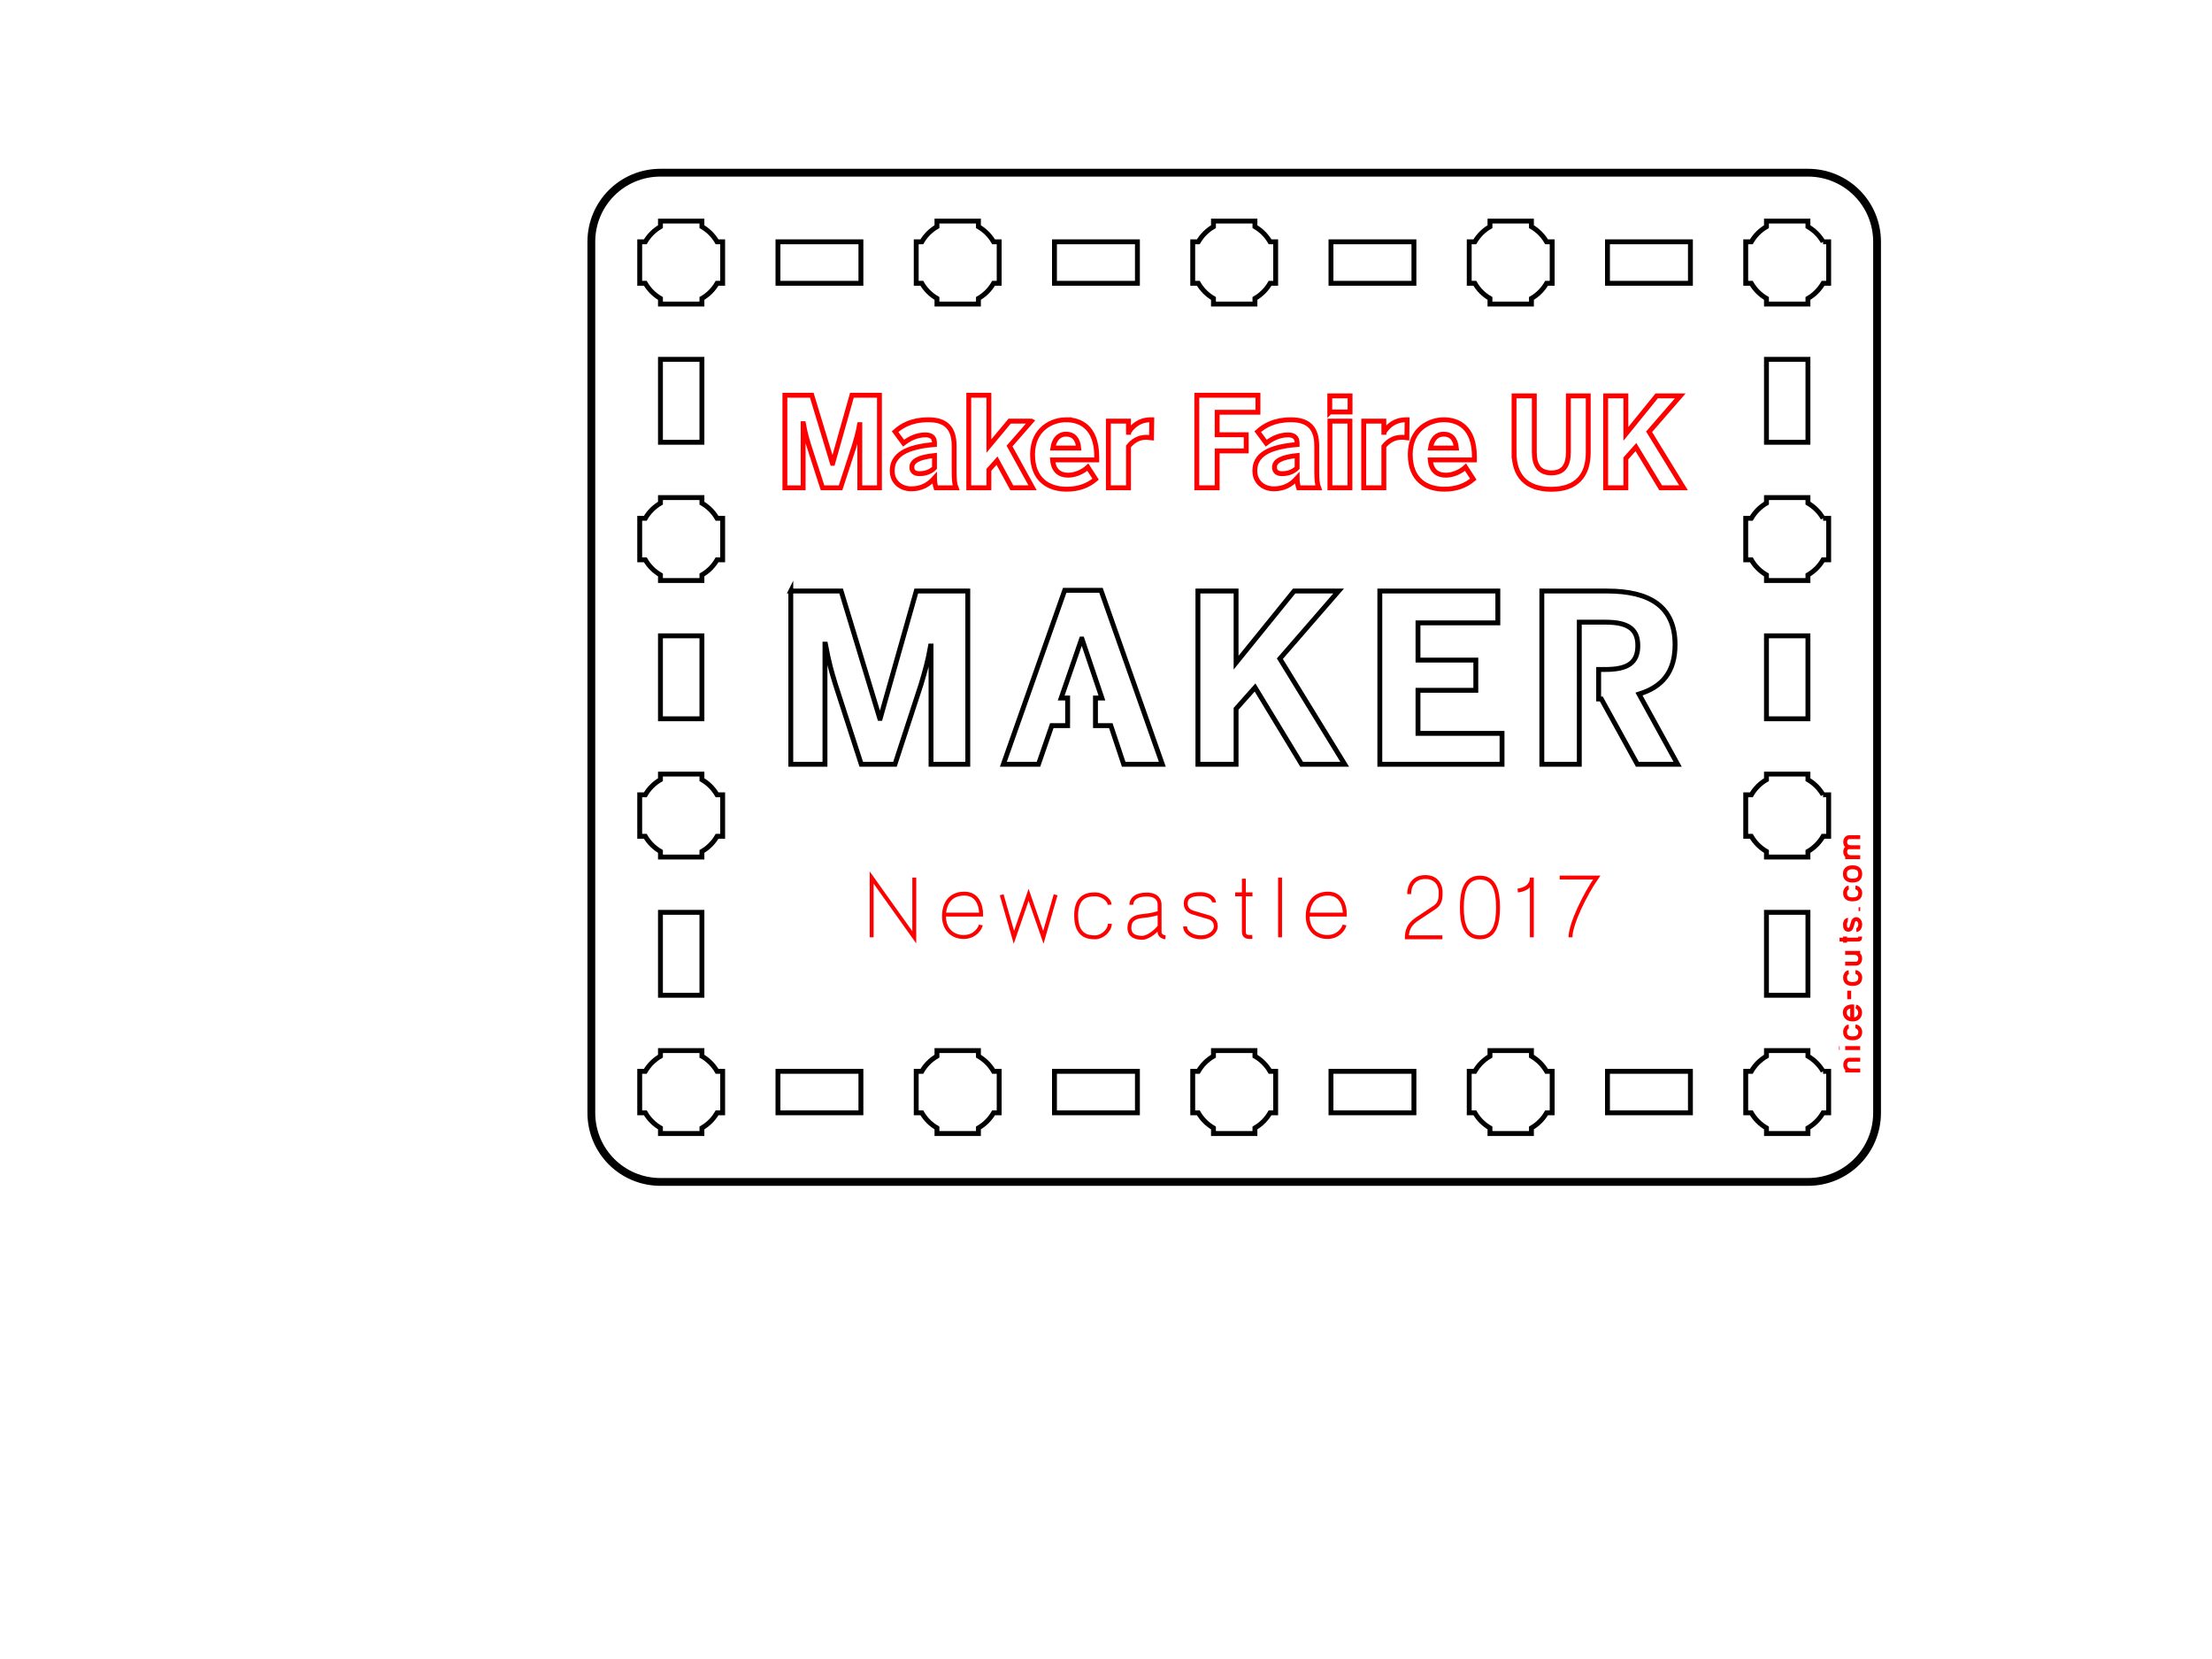 <?xml version="1.0" encoding="UTF-8" standalone="no"?>
<!-- Generator: Adobe Illustrator 15.1.0, SVG Export Plug-In . SVG Version: 6.00 Build 0)  -->

<svg
   xmlns:dc="http://purl.org/dc/elements/1.1/"
   xmlns:cc="http://creativecommons.org/ns#"
   xmlns:rdf="http://www.w3.org/1999/02/22-rdf-syntax-ns#"
   xmlns:svg="http://www.w3.org/2000/svg"
   xmlns="http://www.w3.org/2000/svg"
   xmlns:sodipodi="http://sodipodi.sourceforge.net/DTD/sodipodi-0.dtd"
   xmlns:inkscape="http://www.inkscape.org/namespaces/inkscape"
   version="1.1"
   id="Layer_1"
   x="0px"
   y="0px"
   width="566.93px"
   height="425.2px"
   viewBox="0 0 566.93 425.2"
   enable-background="new 0 0 566.93 425.2"
   xml:space="preserve"
   inkscape:version="0.91 r13725"
   sodipodi:docname="MFBA-2017-MAKER-Curves.svg"><defs
     id="defs3278" /><sodipodi:namedview
     pagecolor="#ffffff"
     bordercolor="#666666"
     borderopacity="1"
     objecttolerance="10"
     gridtolerance="10"
     guidetolerance="10"
     inkscape:pageopacity="0"
     inkscape:pageshadow="2"
     inkscape:window-width="1163"
     inkscape:window-height="768"
     id="namedview3276"
     showgrid="false"
     inkscape:zoom="1.6627469"
     inkscape:cx="203.37977"
     inkscape:cy="207.92984"
     inkscape:window-x="195"
     inkscape:window-y="95"
     inkscape:window-maximized="0"
     inkscape:current-layer="Layer_1"
     inkscape:object-paths="true" /><path
     stroke-miterlimit="10"
     d="m 183.783,61.977 c -0.933,-1.61 -2.271,-2.949 -3.881,-3.881 v -1.434 h -10.63 v 1.434 c -1.61,0.933 -2.949,2.271 -3.881,3.881 h -1.434 v 10.63 h 1.434 c 0.932,1.61 2.271,2.949 3.881,3.881 v 1.434 h 10.63 v -1.434 c 1.61,-0.933 2.949,-2.271 3.881,-3.881 h 1.434 V 61.977 h -1.434 z"
     id="path3152"
     inkscape:connector-curvature="0"
     style="fill:none;stroke:#000000;stroke-width:1.25;stroke-miterlimit:10;stroke-opacity:1" /><path
     style="fill:none;stroke:#000000;stroke-width:1.25;stroke-miterlimit:10;stroke-opacity:1"
     d="m 199.39,61.977 21.26,0 0,10.63 -21.26,0 z"
     id="rect3154" /><path
     style="fill:none;stroke:#000000;stroke-width:1.25;stroke-miterlimit:10;stroke-opacity:1"
     d="m 169.272,92.096 10.63,0 0,21.26 -10.63,0 z"
     id="rect3156" /><path
     stroke-miterlimit="10"
     d="m 183.783,132.843 c -0.933,-1.61 -2.271,-2.949 -3.881,-3.881 v -1.434 h -10.63 v 1.434 c -1.61,0.932 -2.949,2.271 -3.881,3.881 h -1.434 v 10.63 h 1.434 c 0.932,1.61 2.271,2.949 3.881,3.881 v 1.434 h 10.63 v -1.434 c 1.61,-0.932 2.949,-2.271 3.881,-3.881 h 1.434 v -10.63 h -1.434 z"
     id="path3158"
     inkscape:connector-curvature="0"
     style="fill:none;stroke:#000000;stroke-width:1.25;stroke-miterlimit:10;stroke-opacity:1" /><path
     style="fill:none;stroke:#000000;stroke-width:1.25;stroke-miterlimit:10;stroke-opacity:1"
     d="m 169.272,162.962 10.63,0 0,21.26 -10.63,0 z"
     id="rect3160" /><path
     stroke-miterlimit="10"
     d="m 183.783,203.711 c -0.933,-1.609 -2.271,-2.949 -3.881,-3.881 v -1.433 h -10.63 v 1.433 c -1.61,0.932 -2.949,2.273 -3.881,3.881 h -1.434 v 10.63 h 1.434 c 0.932,1.609 2.271,2.949 3.881,3.881 v 1.433 h 10.63 v -1.433 c 1.61,-0.932 2.949,-2.273 3.881,-3.881 h 1.434 v -10.63 h -1.434 z"
     id="path3162"
     inkscape:connector-curvature="0"
     style="fill:none;stroke:#000000;stroke-width:1.25;stroke-miterlimit:10;stroke-opacity:1" /><path
     stroke-miterlimit="10"
     d="m 183.783,274.578 c -0.933,-1.609 -2.271,-2.949 -3.881,-3.881 v -1.433 h -10.63 v 1.433 c -1.61,0.932 -2.949,2.273 -3.881,3.881 h -1.434 v 10.63 h 1.434 c 0.932,1.609 2.271,2.949 3.881,3.881 v 1.433 h 10.63 v -1.433 c 1.61,-0.932 2.949,-2.272 3.881,-3.881 h 1.434 v -10.63 h -1.434 z"
     id="path3164"
     inkscape:connector-curvature="0"
     style="fill:none;stroke:#000000;stroke-width:1.25;stroke-miterlimit:10;stroke-opacity:1" /><path
     style="fill:none;stroke:#000000;stroke-width:1.25;stroke-miterlimit:10;stroke-opacity:1"
     d="m 169.272,233.829 10.63,0 0,21.26 -10.63,0 z"
     id="rect3166" /><path
     style="fill:none;stroke:#000000;stroke-width:1.25;stroke-miterlimit:10;stroke-opacity:1"
     d="m 452.74,92.096 10.63,0 0,21.26 -10.63,0 z"
     id="rect3168" /><path
     stroke-miterlimit="10"
     d="m 467.25,132.843 c -0.931,-1.61 -2.27,-2.949 -3.88,-3.881 v -1.434 H 452.74 v 1.434 c -1.61,0.932 -2.949,2.271 -3.88,3.881 h -1.434 v 10.63 h 1.434 c 0.931,1.61 2.27,2.949 3.88,3.881 v 1.434 h 10.63 v -1.434 c 1.61,-0.932 2.949,-2.271 3.88,-3.881 h 1.434 v -10.63 h -1.434 z"
     id="path3170"
     inkscape:connector-curvature="0"
     style="fill:none;stroke:#000000;stroke-width:1.25;stroke-miterlimit:10;stroke-opacity:1" /><path
     style="fill:none;stroke:#000000;stroke-width:1.25;stroke-miterlimit:10;stroke-opacity:1"
     d="m 452.74,162.962 10.63,0 0,21.26 -10.63,0 z"
     id="rect3172" /><path
     stroke-miterlimit="10"
     d="m 467.25,203.711 c -0.931,-1.609 -2.27,-2.949 -3.88,-3.881 V 198.397 H 452.74 v 1.433 c -1.61,0.932 -2.949,2.273 -3.88,3.881 h -1.434 v 10.63 h 1.434 c 0.931,1.609 2.27,2.949 3.88,3.881 v 1.433 h 10.63 v -1.433 c 1.61,-0.932 2.949,-2.273 3.88,-3.881 h 1.434 v -10.63 h -1.434 z"
     id="path3174"
     inkscape:connector-curvature="0"
     style="fill:none;stroke:#000000;stroke-width:1.25;stroke-miterlimit:10;stroke-opacity:1" /><path
     style="fill:none;stroke:#000000;stroke-width:1.25;stroke-miterlimit:10;stroke-opacity:1"
     d="m 452.74,233.829 10.63,0 0,21.26 -10.63,0 z"
     id="rect3176" /><path
     stroke-miterlimit="10"
     d="m 254.651,61.977 c -0.932,-1.61 -2.271,-2.949 -3.881,-3.881 v -1.434 h -10.63 v 1.434 c -1.61,0.933 -2.949,2.271 -3.881,3.881 h -1.434 v 10.63 h 1.434 c 0.932,1.61 2.271,2.949 3.881,3.881 v 1.434 h 10.63 v -1.434 c 1.61,-0.933 2.949,-2.271 3.881,-3.881 h 1.434 V 61.977 h -1.434 z"
     id="path3178"
     inkscape:connector-curvature="0"
     style="fill:none;stroke:#000000;stroke-width:1.25;stroke-miterlimit:10;stroke-opacity:1" /><path
     style="fill:none;stroke:#000000;stroke-width:1.25;stroke-miterlimit:10;stroke-opacity:1"
     d="m 270.258,61.977 21.26,0 0,10.63 -21.26,0 z"
     id="rect3180" /><path
     stroke-miterlimit="10"
     d="m 325.517,61.977 c -0.931,-1.61 -2.27,-2.949 -3.88,-3.881 v -1.434 h -10.63 v 1.434 c -1.61,0.933 -2.949,2.271 -3.881,3.881 h -1.434 v 10.63 h 1.434 c 0.932,1.61 2.271,2.949 3.881,3.881 v 1.434 h 10.63 v -1.434 c 1.61,-0.933 2.949,-2.271 3.88,-3.881 h 1.434 V 61.977 h -1.434 z"
     id="path3182"
     inkscape:connector-curvature="0"
     style="fill:none;stroke:#000000;stroke-width:1.25;stroke-miterlimit:10;stroke-opacity:1" /><path
     style="fill:none;stroke:#000000;stroke-width:1.25;stroke-miterlimit:10;stroke-opacity:1"
     d="m 341.125,61.977 21.26,0 0,10.63 -21.26,0 z"
     id="rect3184" /><path
     stroke-miterlimit="10"
     d="m 396.384,61.977 c -0.931,-1.61 -2.27,-2.949 -3.88,-3.881 v -1.434 h -10.63 v 1.434 c -1.61,0.933 -2.949,2.271 -3.88,3.881 h -1.434 v 10.63 h 1.434 c 0.931,1.61 2.27,2.949 3.88,3.881 v 1.434 h 10.63 v -1.434 c 1.61,-0.933 2.949,-2.271 3.88,-3.881 h 1.434 V 61.977 h -1.434 z"
     id="path3186"
     inkscape:connector-curvature="0"
     style="fill:none;stroke:#000000;stroke-width:1.25;stroke-miterlimit:10;stroke-opacity:1" /><path
     stroke-miterlimit="10"
     d="m 467.25,61.977 c -0.931,-1.61 -2.27,-2.949 -3.88,-3.881 V 56.662 H 452.74 v 1.434 c -1.61,0.933 -2.949,2.271 -3.88,3.881 h -1.434 v 10.63 h 1.434 c 0.931,1.61 2.27,2.949 3.88,3.881 v 1.434 h 10.63 v -1.434 c 1.61,-0.933 2.949,-2.271 3.88,-3.881 h 1.434 V 61.977 h -1.434 z"
     id="path3188"
     inkscape:connector-curvature="0"
     style="fill:none;stroke:#000000;stroke-width:1.25;stroke-miterlimit:10;stroke-opacity:1" /><path
     style="fill:none;stroke:#000000;stroke-width:1.25;stroke-miterlimit:10;stroke-opacity:1"
     d="m 411.991,61.977 21.26,0 0,10.63 -21.26,0 z"
     id="rect3190" /><path
     style="fill:none;stroke:#000000;stroke-width:1.25;stroke-miterlimit:10;stroke-opacity:1"
     d="m 199.39,274.578 21.26,0 0,10.63 -21.26,0 z"
     id="rect3192" /><path
     stroke-miterlimit="10"
     d="m 254.651,274.578 c -0.932,-1.609 -2.271,-2.949 -3.881,-3.881 v -1.433 h -10.63 v 1.433 c -1.61,0.932 -2.949,2.273 -3.881,3.881 h -1.434 v 10.63 h 1.434 c 0.932,1.609 2.271,2.949 3.881,3.881 v 1.433 h 10.63 v -1.433 c 1.61,-0.932 2.949,-2.272 3.881,-3.881 h 1.434 v -10.63 h -1.434 z"
     id="path3194"
     inkscape:connector-curvature="0"
     style="fill:none;stroke:#000000;stroke-width:1.25;stroke-miterlimit:10;stroke-opacity:1" /><path
     style="fill:none;stroke:#000000;stroke-width:1.25;stroke-miterlimit:10;stroke-opacity:1"
     d="m 270.258,274.578 21.26,0 0,10.63 -21.26,0 z"
     id="rect3196" /><path
     stroke-miterlimit="10"
     d="m 325.517,274.578 c -0.931,-1.609 -2.27,-2.949 -3.88,-3.881 v -1.433 h -10.63 v 1.433 c -1.61,0.932 -2.949,2.273 -3.881,3.881 h -1.434 v 10.63 h 1.434 c 0.932,1.609 2.271,2.949 3.881,3.881 v 1.433 h 10.63 v -1.433 c 1.61,-0.932 2.949,-2.272 3.88,-3.881 h 1.434 v -10.63 h -1.434 z"
     id="path3198"
     inkscape:connector-curvature="0"
     style="fill:none;stroke:#000000;stroke-width:1.25;stroke-miterlimit:10;stroke-opacity:1" /><path
     style="fill:none;stroke:#000000;stroke-width:1.25;stroke-miterlimit:10;stroke-opacity:1"
     d="m 341.125,274.578 21.26,0 0,10.63 -21.26,0 z"
     id="rect3200" /><path
     stroke-miterlimit="10"
     d="m 396.384,274.578 c -0.931,-1.609 -2.27,-2.949 -3.88,-3.881 v -1.433 h -10.63 v 1.433 c -1.61,0.932 -2.949,2.273 -3.88,3.881 h -1.434 v 10.63 h 1.434 c 0.931,1.609 2.27,2.949 3.88,3.881 v 1.433 h 10.63 v -1.433 c 1.61,-0.932 2.949,-2.272 3.88,-3.881 h 1.434 v -10.63 h -1.434 z"
     id="path3202"
     inkscape:connector-curvature="0"
     style="fill:none;stroke:#000000;stroke-width:1.25;stroke-miterlimit:10;stroke-opacity:1" /><path
     stroke-miterlimit="10"
     d="m 467.25,274.578 c -0.931,-1.609 -2.27,-2.949 -3.88,-3.881 v -1.433 H 452.74 v 1.433 c -1.61,0.932 -2.949,2.273 -3.88,3.881 h -1.434 v 10.63 h 1.434 c 0.931,1.609 2.27,2.949 3.88,3.881 v 1.433 h 10.63 v -1.433 c 1.61,-0.932 2.949,-2.272 3.88,-3.881 h 1.434 v -10.63 h -1.434 z"
     id="path3204"
     inkscape:connector-curvature="0"
     style="fill:none;stroke:#000000;stroke-width:1.25;stroke-miterlimit:10;stroke-opacity:1" /><path
     style="fill:none;stroke:#000000;stroke-width:1.25;stroke-miterlimit:10;stroke-opacity:1"
     d="m 411.991,274.578 21.26,0 0,10.63 -21.26,0 z"
     id="rect3206" /><path
     d="m 169.279,44.259 h 294.087 c 9.816,0 17.72,7.905 17.72,17.72 V 285.209 c 0,9.815 -7.904,17.715 -17.72,17.715 H 169.279 c -9.815,0 -17.72,-7.9 -17.72,-17.715 V 61.978 c 0,-9.814 7.905,-17.719 17.72,-17.719 z"
     id="path3208"
     inkscape:connector-curvature="0"
     style="fill:none;stroke:#000000;stroke-width:2;stroke-opacity:1" /><path
     stroke-miterlimit="10"
     d="m 213.413,118.741 h -0.064 l -5.29,-17.439 h -6.893 v 23.724 h 4.68 v -16.448 h 0.064 c 0.514,2.725 0.834,3.753 1.379,5.548 l 3.526,10.901 h 4.616 l 3.558,-10.901 c 0.512,-1.731 0.963,-3.238 1.315,-5.29 h 0.064 v 16.191 h 5.033 v -23.724 h -7.053 l -4.935,17.438 z m 31.129,-4.458 c 0,-4.391 -1.923,-6.699 -6.605,-6.699 -4.263,0 -6.828,1.508 -8.528,3.046 l 2.18,2.948 c 1.571,-1.219 3.431,-2.115 5.61,-2.115 1.669,0 2.31,0.801 2.31,2.053 v 0.416 c -7.501,0.61 -10.836,2.791 -10.836,6.733 0,2.918 2.244,4.618 4.874,4.618 2.531,0 4.391,-0.994 5.963,-2.758 0,0.96 0.161,1.794 0.385,2.5 h 5.129 c -0.354,-0.868 -0.481,-2.115 -0.481,-4.168 v -6.574 z m -5.034,5.643 c -0.866,0.866 -2.115,1.476 -3.913,1.476 -1.121,0 -1.891,-0.545 -1.891,-1.635 0,-1.573 1.732,-2.596 5.804,-3.015 v 3.174 z m 24.811,-11.989 h -5.545 l -5.321,6.381 v -13.018 h -5.161 v 23.724 h 5.161 v -4.616 l 2.084,-2.341 3.783,6.958 h 5.323 l -5.899,-10.706 5.576,-6.381 z m 8.919,-0.352 c -3.528,0 -8.594,2.276 -8.594,8.913 0,6.603 4.265,8.88 8.721,8.88 2.983,0 5.45,-0.865 7.44,-2.565 l -1.989,-3.076 c -1.154,1.056 -3.046,2.05 -5.065,2.05 -2.149,0 -3.719,-1.09 -3.975,-3.91 h 11.316 v -0.769 c -0.001,-7.76 -4.329,-9.523 -7.855,-9.523 z m -3.399,7.246 c 0.385,-2.501 1.763,-3.559 3.366,-3.559 1.925,0 3.013,1.155 3.27,3.559 h -6.636 z m 19.426,-4.041 h -0.031 v -2.854 h -5.161 v 17.088 h 5.161 v -10.614 c 0.961,-1.249 2.501,-2.339 4.553,-2.339 0.319,0 1.153,0.064 1.346,0.096 l 0.064,-4.584 h -0.16 c -3.206,0.001 -4.843,1.764 -5.771,3.206 z m 22.696,-5.129 h 10.451 v -4.36 h -15.676 v 23.724 h 5.225 v -9.458 h 7.438 v -4.135 h -7.438 v -5.771 z m 25.518,8.623 c 0,-4.391 -1.924,-6.699 -6.604,-6.699 -4.263,0 -6.828,1.508 -8.528,3.046 l 2.18,2.948 c 1.573,-1.219 3.431,-2.115 5.61,-2.115 1.668,0 2.31,0.801 2.31,2.053 v 0.416 c -7.503,0.61 -10.836,2.791 -10.836,6.733 0,2.918 2.245,4.618 4.873,4.618 2.531,0 4.391,-0.994 5.964,-2.758 0,0.96 0.16,1.794 0.385,2.5 h 5.129 c -0.352,-0.868 -0.481,-2.115 -0.481,-4.168 v -6.574 z m -5.031,5.643 c -0.866,0.866 -2.116,1.476 -3.914,1.476 -1.12,0 -1.891,-0.545 -1.891,-1.635 0,-1.573 1.732,-2.596 5.805,-3.015 v 3.174 z m 8.373,-14.33 h 5.194 v -4.136 H 340.821 v 4.136 z m 0.034,19.429 h 5.129 v -17.088 h -5.129 v 17.088 z m 13.854,-14.235 h -0.031 v -2.854 h -5.161 v 17.088 h 5.161 v -10.614 c 0.963,-1.249 2.5,-2.339 4.554,-2.339 0.32,0 1.153,0.064 1.345,0.096 l 0.064,-4.584 h -0.159 c -3.206,0.001 -4.843,1.764 -5.773,3.206 z m 23.179,6.316 c 0,-7.759 -4.328,-9.521 -7.854,-9.521 -3.525,0 -8.591,2.276 -8.591,8.913 0,6.603 4.264,8.88 8.721,8.88 2.981,0 5.449,-0.865 7.438,-2.565 l -1.989,-3.076 c -1.155,1.056 -3.046,2.05 -5.066,2.05 -2.149,0 -3.719,-1.09 -3.975,-3.91 h 11.316 v -0.77 z m -11.253,-2.275 c 0.386,-2.501 1.762,-3.559 3.366,-3.559 1.924,0 3.013,1.155 3.269,3.559 h -6.635 z"
     id="path3210"
     inkscape:connector-curvature="0"
     style="fill:none;stroke:#ff0000;stroke-width:1.25;stroke-miterlimit:10;stroke-opacity:1" /><g
     id="g3212"
     transform="matrix(1.25,0,0,1.25,-37.891,-93.339)"
     style="stroke:#ff0000;stroke-opacity:1"><path
       stroke-miterlimit="10"
       d="M 340.754,167.481 V 155.84 h 4.152 v 11.539 c 0,2.725 1.045,4.253 3.516,4.253 2.445,0 3.463,-1.503 3.463,-4.253 V 155.84 h 4.076 v 11.615 c 0,4.636 -2.344,7.539 -7.59,7.539 -5.248,0.001 -7.617,-2.902 -7.617,-7.513 z"
       id="path3214"
       inkscape:connector-curvature="0"
       style="fill:none;stroke:#ff0000;stroke-miterlimit:10;stroke-opacity:1" /><path
       stroke-miterlimit="10"
       d="m 359.527,155.841 h 4.152 v 7.794 l 6.316,-7.794 h 4.84 l -6.395,7.361 7.057,11.488 h -4.687 l -5.069,-8.355 -2.062,2.318 v 6.037 h -4.152 v -18.849 z"
       id="path3216"
       inkscape:connector-curvature="0"
       style="fill:none;stroke:#ff0000;stroke-miterlimit:10;stroke-opacity:1" /></g><path
     stroke-miterlimit="10"
     d="m 202.677,151.478 h 12.9 l 9.901,32.643 h 0.121 l 9.241,-32.643 h 13.201 v 44.403 h -9.421 v -30.303 h -0.12 c -0.66,3.84 -1.5,6.661 -2.46,9.901 l -6.661,20.4 h -8.64 l -6.6,-20.4 c -1.02,-3.361 -1.621,-5.28 -2.58,-10.38 h -0.12 v 30.781 h -8.761 v -44.403 z"
     id="path3218"
     inkscape:connector-curvature="0"
     style="fill:none;stroke:#000000;stroke-width:1.25;stroke-miterlimit:10;stroke-opacity:1" /><path
     stroke-miterlimit="10"
     d="m 307.025,151.478 h 9.78 v 18.36 l 14.881,-18.36 h 11.401 l -15.061,17.341 16.621,27.061 h -11.041 l -11.941,-19.68 -4.861,5.459 v 14.221 h -9.78 v -44.403 z"
     id="path3220"
     inkscape:connector-curvature="0"
     style="fill:none;stroke:#000000;stroke-width:1.25;stroke-miterlimit:10;stroke-opacity:1" /><path
     stroke-miterlimit="10"
     d="m 353.647,151.478 h 30.243 v 8.16 h -20.463 v 9.541 h 14.821 v 7.741 h -14.821 v 11.04 h 21.541 v 7.92 h -31.323 v -44.403 z"
     id="path3222"
     inkscape:connector-curvature="0"
     style="fill:none;stroke:#000000;stroke-width:1.25;stroke-miterlimit:10;stroke-opacity:1" /><path
     transform="matrix(1.25,0,0,1.25,-37.891,-93.339)"
     style="fill:none;stroke:#000000;stroke-miterlimit:10;stroke-opacity:1"
     d="m 248.616,195.709 -12.577,35.666 7.2,0 2.737,-7.92 3.242,0 0,-5.664 -1.322,0 4.176,-12.097 0.096,0 4.08,12.097 -1.322,0 0.001,5.664 3.145,0 2.641,7.92 7.921,0 -12.577,-35.666 z"
     id="polygon3224" /><path
     stroke-miterlimit="10"
     d="m 420.073,177.881 c 5.94,-1.799 9.241,-5.64 9.241,-12.66 0,-9.841 -6.54,-13.741 -17.463,-13.741 h -16.681 v 44.403 h 9.601 v -16.741 h 0.001 v -7.56 h -0.001 v -12.121 h 6.66 c 5.641,0 8.341,1.621 8.341,6.001 0,4.501 -2.7,6.12 -8.341,6.12 h -1.699 v 7.56 h 0.68 l 9.241,16.741 h 10.321 l -9.903,-18.001 z"
     id="path3226"
     inkscape:connector-curvature="0"
     style="fill:none;stroke:#000000;stroke-width:1.25;stroke-miterlimit:10;stroke-opacity:1" /><g
     style="font-style:normal;font-variant:normal;font-weight:normal;font-stretch:normal;font-size:21.814px;line-height:125%;font-family:Eng_HelvLine;-inkscape-font-specification:Eng_HelvLine;text-align:start;letter-spacing:0px;word-spacing:0px;writing-mode:lr-tb;text-anchor:start;fill:#f99e43;fill-opacity:0.005;stroke:#ff0000;stroke-width:0.545;stroke-opacity:1"
     id="text3841"
     transform="translate(5.914,-20.782)"><g
       style="font-style:normal;font-weight:normal;font-size:40px;line-height:125%;font-family:sans-serif;letter-spacing:0px;word-spacing:0px;fill:#000000;fill-opacity:1;stroke:none;stroke-width:1px;stroke-linecap:butt;stroke-linejoin:miter;stroke-opacity:1"
       id="text4777"><path
         d="m 217.491,261.014 0,-15.321 10.922,15.321 0,-15.321 0,15.321 -10.922,-15.321 0,15.321 z"
         style="font-style:normal;font-variant:normal;font-weight:normal;font-stretch:normal;font-size:21.25px;font-family:Eng_HelvLine;-inkscape-font-specification:Eng_HelvLine;fill:none;stroke:#ff0000;stroke-opacity:1"
         id="path5713" /><path
         d="m 236.052,255.191 9.499,0 c 0,-2.359 -0.935,-5.376 -4.314,-5.376 -3.357,0 -5.206,2.295 -5.206,5.801 0,3.527 2.38,5.397 5.206,5.312 2.848,-0.085 4.08,-2.295 4.229,-3.081 -0.149,0.786 -1.381,2.996 -4.229,3.081 -2.826,0.085 -5.206,-1.785 -5.206,-5.312 0,-3.506 1.849,-5.801 5.206,-5.801 3.379,0 4.314,3.018 4.314,5.376 l -9.499,0 z"
         style="font-style:normal;font-variant:normal;font-weight:normal;font-stretch:normal;font-size:21.25px;font-family:Eng_HelvLine;-inkscape-font-specification:Eng_HelvLine;fill:none;stroke:#ff0000;stroke-opacity:1"
         id="path5715" /><path
         d="m 250.806,250.113 3.145,10.901 3.761,-10.901 3.783,10.901 3.145,-10.901 -3.145,10.901 -3.783,-10.901 -3.761,10.901 -3.145,-10.901 z"
         style="font-style:normal;font-variant:normal;font-weight:normal;font-stretch:normal;font-size:21.25px;font-family:Eng_HelvLine;-inkscape-font-specification:Eng_HelvLine;fill:none;stroke:#ff0000;stroke-opacity:1"
         id="path5717" /><path
         d="m 278.547,257.55 c -0.064,1.785 -1.976,3.464 -3.783,3.464 -1.785,0 -4.866,-0.297 -4.866,-5.631 0,-5.312 3.442,-5.376 4.951,-5.376 1.509,0 3.506,1.169 3.634,2.656 -0.128,-1.488 -2.125,-2.656 -3.634,-2.656 -1.509,0 -4.951,0.064 -4.951,5.376 0,5.334 3.081,5.631 4.866,5.631 1.806,0 3.719,-1.679 3.783,-3.464 z"
         style="font-style:normal;font-variant:normal;font-weight:normal;font-stretch:normal;font-size:21.25px;font-family:Eng_HelvLine;-inkscape-font-specification:Eng_HelvLine;fill:none;stroke:#ff0000;stroke-opacity:1"
         id="path5719" /><path
         d="m 291.288,258.23 c -0.637,0.914 -2.826,2.975 -4.569,2.911 -1.764,-0.064 -3.166,-0.616 -3.166,-2.571 0,-1.976 1.19,-2.805 3.442,-3.018 2.231,-0.212 3.23,-0.552 4.293,-0.85 -1.062,0.297 -2.061,0.637 -4.293,0.85 -2.252,0.212 -3.442,1.041 -3.442,3.018 0,1.955 1.403,2.507 3.166,2.571 1.742,0.064 3.931,-1.998 4.569,-2.911 z m 1.509,2.784 c 0,0 -1.509,-0.106 -1.509,-1.381 l 0,-6.991 c 0,-0.892 -0.446,-2.592 -3.315,-2.592 -2.869,0 -3.931,1.296 -3.931,2.635 0,-1.339 1.062,-2.635 3.931,-2.635 2.869,0 3.315,1.7 3.315,2.592 l 0,6.991 c 0,1.275 1.509,1.381 1.509,1.381 z"
         style="font-style:normal;font-variant:normal;font-weight:normal;font-stretch:normal;font-size:21.25px;font-family:Eng_HelvLine;-inkscape-font-specification:Eng_HelvLine;fill:none;stroke:#ff0000;stroke-opacity:1"
         id="path5721" /><path
         d="m 305.225,252.068 c 0.043,-0.531 -0.659,-2.019 -3.336,-2.125 -2.678,-0.064 -3.91,0.786 -3.91,2.422 0,1.657 1.381,2.167 1.891,2.316 l 4.016,1.19 c 0.531,0.128 1.806,0.701 1.806,2.274 0,1.573 -1.679,2.869 -3.804,2.869 -2.125,0 -4.059,-1.126 -4.059,-2.784 0,1.657 1.934,2.784 4.059,2.784 2.125,0 3.804,-1.296 3.804,-2.869 0,-1.573 -1.275,-2.146 -1.806,-2.274 l -4.016,-1.19 c -0.51,-0.149 -1.891,-0.659 -1.891,-2.316 0,-1.636 1.232,-2.486 3.91,-2.422 2.678,0.106 3.379,1.594 3.336,2.125 z"
         style="font-style:normal;font-variant:normal;font-weight:normal;font-stretch:normal;font-size:21.25px;font-family:Eng_HelvLine;-inkscape-font-specification:Eng_HelvLine;fill:none;stroke:#ff0000;stroke-opacity:1"
         id="path5723" /><path
         d="m 315.053,260.908 c -1.041,0.064 -2.167,0.106 -2.167,-1.317 0,-1.445 0,-13.6 0,-13.6 0,0 0,12.155 0,13.6 0,1.424 1.126,1.381 2.167,1.317 z m -4.399,-10.901 4.441,0 -4.441,0 z"
         style="font-style:normal;font-variant:normal;font-weight:normal;font-stretch:normal;font-size:21.25px;font-family:Eng_HelvLine;-inkscape-font-specification:Eng_HelvLine;fill:none;stroke:#ff0000;stroke-opacity:1"
         id="path5725" /><path
         d="m 322.164,261.014 0,-15.321 0,15.321 z"
         style="font-style:normal;font-variant:normal;font-weight:normal;font-stretch:normal;font-size:21.25px;font-family:Eng_HelvLine;-inkscape-font-specification:Eng_HelvLine;fill:none;stroke:#ff0000;stroke-opacity:1"
         id="path5727" /><path
         d="m 329.27,255.191 9.499,0 c 0,-2.359 -0.935,-5.376 -4.314,-5.376 -3.357,0 -5.206,2.295 -5.206,5.801 0,3.527 2.38,5.397 5.206,5.312 2.848,-0.085 4.08,-2.295 4.229,-3.081 -0.149,0.786 -1.381,2.996 -4.229,3.081 -2.826,0.085 -5.206,-1.785 -5.206,-5.312 0,-3.506 1.849,-5.801 5.206,-5.801 3.379,0 4.314,3.018 4.314,5.376 l -9.499,0 z"
         style="font-style:normal;font-variant:normal;font-weight:normal;font-stretch:normal;font-size:21.25px;font-family:Eng_HelvLine;-inkscape-font-specification:Eng_HelvLine;fill:none;stroke:#ff0000;stroke-opacity:1"
         id="path5729" /><path
         d="m 363.765,261.014 -9.116,0 c 0.085,-3.103 1.742,-4.101 3.549,-5.291 l 3.634,-2.422 c 1.509,-1.041 1.488,-2.529 1.488,-3.953 0,-1.445 -0.892,-3.783 -3.91,-3.783 -3.039,0 -4.165,2.252 -4.165,4.378 0,-2.125 1.126,-4.378 4.165,-4.378 3.018,0 3.91,2.337 3.91,3.783 0,1.424 0.021,2.911 -1.488,3.953 l -3.634,2.422 c -1.806,1.19 -3.464,2.189 -3.549,5.291 l 9.116,0 z"
         style="font-style:normal;font-variant:normal;font-weight:normal;font-stretch:normal;font-size:21.25px;font-family:Eng_HelvLine;-inkscape-font-specification:Eng_HelvLine;fill:none;stroke:#ff0000;stroke-opacity:1"
         id="path5731" /><path
         d="m 373.393,261.014 c 3.74,0 4.633,-3.421 4.633,-7.65 0,-4.207 -0.892,-7.65 -4.633,-7.65 -3.74,0 -4.633,3.442 -4.633,7.65 0,4.229 0.892,7.65 4.633,7.65 z m 0,0 c 3.74,0 4.633,-3.421 4.633,-7.65 0,-4.207 -0.892,-7.65 -4.633,-7.65 -3.74,0 -4.633,3.442 -4.633,7.65 0,4.229 0.892,7.65 4.633,7.65 z"
         style="font-style:normal;font-variant:normal;font-weight:normal;font-stretch:normal;font-size:21.25px;font-family:Eng_HelvLine;-inkscape-font-specification:Eng_HelvLine;fill:none;stroke:#ff0000;stroke-opacity:1"
         id="path5733" /><path
         d="m 386.692,261.014 0,-15.321 c 0,2.614 -2.529,3.23 -3.612,3.315 1.084,-0.085 3.612,-0.701 3.612,-3.315 l 0,15.321 z"
         style="font-style:normal;font-variant:normal;font-weight:normal;font-stretch:normal;font-size:21.25px;font-family:Eng_HelvLine;-inkscape-font-specification:Eng_HelvLine;fill:none;stroke:#ff0000;stroke-opacity:1"
         id="path5735" /><path
         d="m 396.591,261.014 c 0.043,-3.506 3.761,-11.05 6.736,-15.321 l -9.499,0 9.499,0 c -2.975,4.271 -6.694,11.815 -6.736,15.321 z"
         style="font-style:normal;font-variant:normal;font-weight:normal;font-stretch:normal;font-size:21.25px;font-family:Eng_HelvLine;-inkscape-font-specification:Eng_HelvLine;fill:none;stroke:#ff0000;stroke-opacity:1"
         id="path5737" /></g></g><g
     transform="translate(5.914,84.183)"
     id="g4781"
     style="font-style:normal;font-variant:normal;font-weight:normal;font-stretch:normal;font-size:21.814px;line-height:125%;font-family:Eng_HelvLine;-inkscape-font-specification:Eng_HelvLine;text-align:start;letter-spacing:0px;word-spacing:0px;writing-mode:lr-tb;text-anchor:start;fill:#f99e43;fill-opacity:0.005;stroke:#ff0000;stroke-width:0.545;stroke-opacity:1"><g
       transform="matrix(0,-1,1,0,0,0)"
       style="font-style:normal;font-weight:normal;font-size:40px;line-height:125%;font-family:sans-serif;letter-spacing:0px;word-spacing:0px;fill:#000000;fill-opacity:1;stroke:none;stroke-width:1px;stroke-linecap:butt;stroke-linejoin:miter;stroke-opacity:1"
       id="text4783"><path
         d="m -187.419,470.857 c 0,0 0,-2.505 0,-2.85 0,-0.345 -0.345,-0.99 -1.298,-0.998 -0.96,-0.007 -1.462,0.735 -1.462,1.425 0,-0.69 0.502,-1.433 1.462,-1.425 0.953,0.007 1.298,0.652 1.298,0.998 0,0.345 0,2.85 0,2.85 z m -2.76,0 0,-3.848 0,3.848 z"
         style="font-style:normal;font-variant:normal;font-weight:normal;font-stretch:normal;font-size:7.5px;font-family:Eng_HelvLine;-inkscape-font-specification:Eng_HelvLine;fill:none;stroke:#ff0000;stroke-opacity:1"
         id="path5740" /><path
         d="m -184.429,470.85 0,-3.848 c 0,0 0,3.862 0,3.848 z m 0,-5.272 0,-0.135 0,0.135 z"
         style="font-style:normal;font-variant:normal;font-weight:normal;font-stretch:normal;font-size:7.5px;font-family:Eng_HelvLine;-inkscape-font-specification:Eng_HelvLine;fill:none;stroke:#ff0000;stroke-opacity:1"
         id="path5742" /><path
         d="m -178.883,469.635 c -0.022,0.63 -0.698,1.222 -1.335,1.222 -0.63,0 -1.718,-0.105 -1.718,-1.988 0,-1.875 1.215,-1.897 1.748,-1.897 0.532,0 1.238,0.412 1.282,0.938 -0.045,-0.525 -0.75,-0.938 -1.282,-0.938 -0.532,0 -1.748,0.022 -1.748,1.897 0,1.883 1.087,1.988 1.718,1.988 0.637,0 1.312,-0.593 1.335,-1.222 z"
         style="font-style:normal;font-variant:normal;font-weight:normal;font-stretch:normal;font-size:7.5px;font-family:Eng_HelvLine;-inkscape-font-specification:Eng_HelvLine;fill:none;stroke:#ff0000;stroke-opacity:1"
         id="path5744" /><path
         d="m -177.109,468.802 3.353,0 c 0,-0.833 -0.33,-1.897 -1.522,-1.897 -1.185,0 -1.837,0.81 -1.837,2.047 0,1.245 0.84,1.905 1.837,1.875 1.005,-0.03 1.44,-0.81 1.492,-1.087 -0.052,0.278 -0.487,1.058 -1.492,1.087 -0.998,0.03 -1.837,-0.63 -1.837,-1.875 0,-1.238 0.652,-2.047 1.837,-2.047 1.192,0 1.522,1.065 1.522,1.897 l -3.353,0 z"
         style="font-style:normal;font-variant:normal;font-weight:normal;font-stretch:normal;font-size:7.5px;font-family:Eng_HelvLine;-inkscape-font-specification:Eng_HelvLine;fill:none;stroke:#ff0000;stroke-opacity:1"
         id="path5746" /><path
         d="m -171.902,468.03 2.183,0 -2.183,0 z"
         style="font-style:normal;font-variant:normal;font-weight:normal;font-stretch:normal;font-size:7.5px;font-family:Eng_HelvLine;-inkscape-font-specification:Eng_HelvLine;fill:none;stroke:#ff0000;stroke-opacity:1"
         id="path5748" /><path
         d="m -164.953,469.635 c -0.022,0.63 -0.698,1.222 -1.335,1.222 -0.63,0 -1.718,-0.105 -1.718,-1.988 0,-1.875 1.215,-1.897 1.748,-1.897 0.532,0 1.238,0.412 1.282,0.938 -0.045,-0.525 -0.75,-0.938 -1.282,-0.938 -0.532,0 -1.748,0.022 -1.748,1.897 0,1.883 1.087,1.988 1.718,1.988 0.637,0 1.312,-0.593 1.335,-1.222 z"
         style="font-style:normal;font-variant:normal;font-weight:normal;font-stretch:normal;font-size:7.5px;font-family:Eng_HelvLine;-inkscape-font-specification:Eng_HelvLine;fill:none;stroke:#ff0000;stroke-opacity:1"
         id="path5750" /><path
         d="m -162.803,466.995 c 0,0 0,2.513 0,2.857 0,0.345 0.345,0.99 1.298,0.998 0.96,0.007 1.47,-0.735 1.47,-1.425 0,0.69 -0.51,1.433 -1.47,1.425 -0.953,-0.007 -1.298,-0.652 -1.298,-0.998 0,-0.345 0,-2.857 0,-2.857 z m 2.768,0 0,3.855 0,-3.855 z"
         style="font-style:normal;font-variant:normal;font-weight:normal;font-stretch:normal;font-size:7.5px;font-family:Eng_HelvLine;-inkscape-font-specification:Eng_HelvLine;fill:none;stroke:#ff0000;stroke-opacity:1"
         id="path5752" /><path
         d="m -155.862,470.82 c -0.367,0.022 -0.765,0.037 -0.765,-0.465 0,-0.51 0,-4.8 0,-4.8 0,0 0,4.29 0,4.8 0,0.502 0.398,0.487 0.765,0.465 z m -1.552,-3.848 1.567,0 -1.567,0 z"
         style="font-style:normal;font-variant:normal;font-weight:normal;font-stretch:normal;font-size:7.5px;font-family:Eng_HelvLine;-inkscape-font-specification:Eng_HelvLine;fill:none;stroke:#ff0000;stroke-opacity:1"
         id="path5754" /><path
         d="m -151.552,467.7 c 0.015,-0.188 -0.233,-0.713 -1.177,-0.75 -0.945,-0.022 -1.38,0.278 -1.38,0.855 0,0.585 0.487,0.765 0.667,0.818 l 1.417,0.42 c 0.188,0.045 0.637,0.247 0.637,0.802 0,0.555 -0.593,1.012 -1.343,1.012 -0.75,0 -1.433,-0.398 -1.433,-0.983 0,0.585 0.682,0.983 1.433,0.983 0.75,0 1.343,-0.458 1.343,-1.012 0,-0.555 -0.45,-0.757 -0.637,-0.802 l -1.417,-0.42 c -0.18,-0.052 -0.667,-0.233 -0.667,-0.818 0,-0.578 0.435,-0.877 1.38,-0.855 0.945,0.037 1.192,0.562 1.177,0.75 z"
         style="font-style:normal;font-variant:normal;font-weight:normal;font-stretch:normal;font-size:7.5px;font-family:Eng_HelvLine;-inkscape-font-specification:Eng_HelvLine;fill:none;stroke:#ff0000;stroke-opacity:1"
         id="path5756" /><path
         d="m -148.826,470.857 0,-0.412 0,0.412 z"
         style="font-style:normal;font-variant:normal;font-weight:normal;font-stretch:normal;font-size:7.5px;font-family:Eng_HelvLine;-inkscape-font-specification:Eng_HelvLine;fill:none;stroke:#ff0000;stroke-opacity:1"
         id="path5758" /><path
         d="m -143.273,469.635 c -0.022,0.63 -0.698,1.222 -1.335,1.222 -0.63,0 -1.718,-0.105 -1.718,-1.988 0,-1.875 1.215,-1.897 1.748,-1.897 0.532,0 1.238,0.412 1.282,0.938 -0.045,-0.525 -0.75,-0.938 -1.282,-0.938 -0.532,0 -1.748,0.022 -1.748,1.897 0,1.883 1.087,1.988 1.718,1.988 0.637,0 1.312,-0.593 1.335,-1.222 z"
         style="font-style:normal;font-variant:normal;font-weight:normal;font-stretch:normal;font-size:7.5px;font-family:Eng_HelvLine;-inkscape-font-specification:Eng_HelvLine;fill:none;stroke:#ff0000;stroke-opacity:1"
         id="path5760" /><path
         d="m -139.804,470.857 c 0.938,0 1.702,-0.443 1.702,-1.965 0,-1.515 -0.765,-1.958 -1.702,-1.958 -0.93,0 -1.702,0.443 -1.702,1.958 0,1.522 0.772,1.965 1.702,1.965 z m 0,0 c 0.938,0 1.702,-0.443 1.702,-1.965 0,-1.515 -0.765,-1.958 -1.702,-1.958 -0.93,0 -1.702,0.443 -1.702,1.958 0,1.522 0.772,1.965 1.702,1.965 z"
         style="font-style:normal;font-variant:normal;font-weight:normal;font-stretch:normal;font-size:7.5px;font-family:Eng_HelvLine;-inkscape-font-specification:Eng_HelvLine;fill:none;stroke:#ff0000;stroke-opacity:1"
         id="path5762" /><path
         d="m -130.373,470.857 c 0,0 0,-2.505 0,-2.85 0,-0.345 -0.33,-0.99 -1.282,-0.998 -0.953,-0.007 -1.298,0.735 -1.298,1.425 0,-0.69 0.345,-1.433 1.298,-1.425 0.953,0.007 1.282,0.652 1.282,0.998 0,0.345 0,2.85 0,2.85 z m -2.58,0 c 0,0 0,-2.505 0,-2.85 0,-0.345 -0.225,-0.99 -1.177,-0.998 -0.953,-0.007 -1.38,0.735 -1.38,1.425 0,-0.69 0.427,-1.433 1.38,-1.425 0.953,0.007 1.177,0.652 1.177,0.998 0,0.345 0,2.85 0,2.85 z m -2.558,0 0,-3.848 0,3.848 z"
         style="font-style:normal;font-variant:normal;font-weight:normal;font-stretch:normal;font-size:7.5px;font-family:Eng_HelvLine;-inkscape-font-specification:Eng_HelvLine;fill:none;stroke:#ff0000;stroke-opacity:1"
         id="path5764" /></g></g></svg>